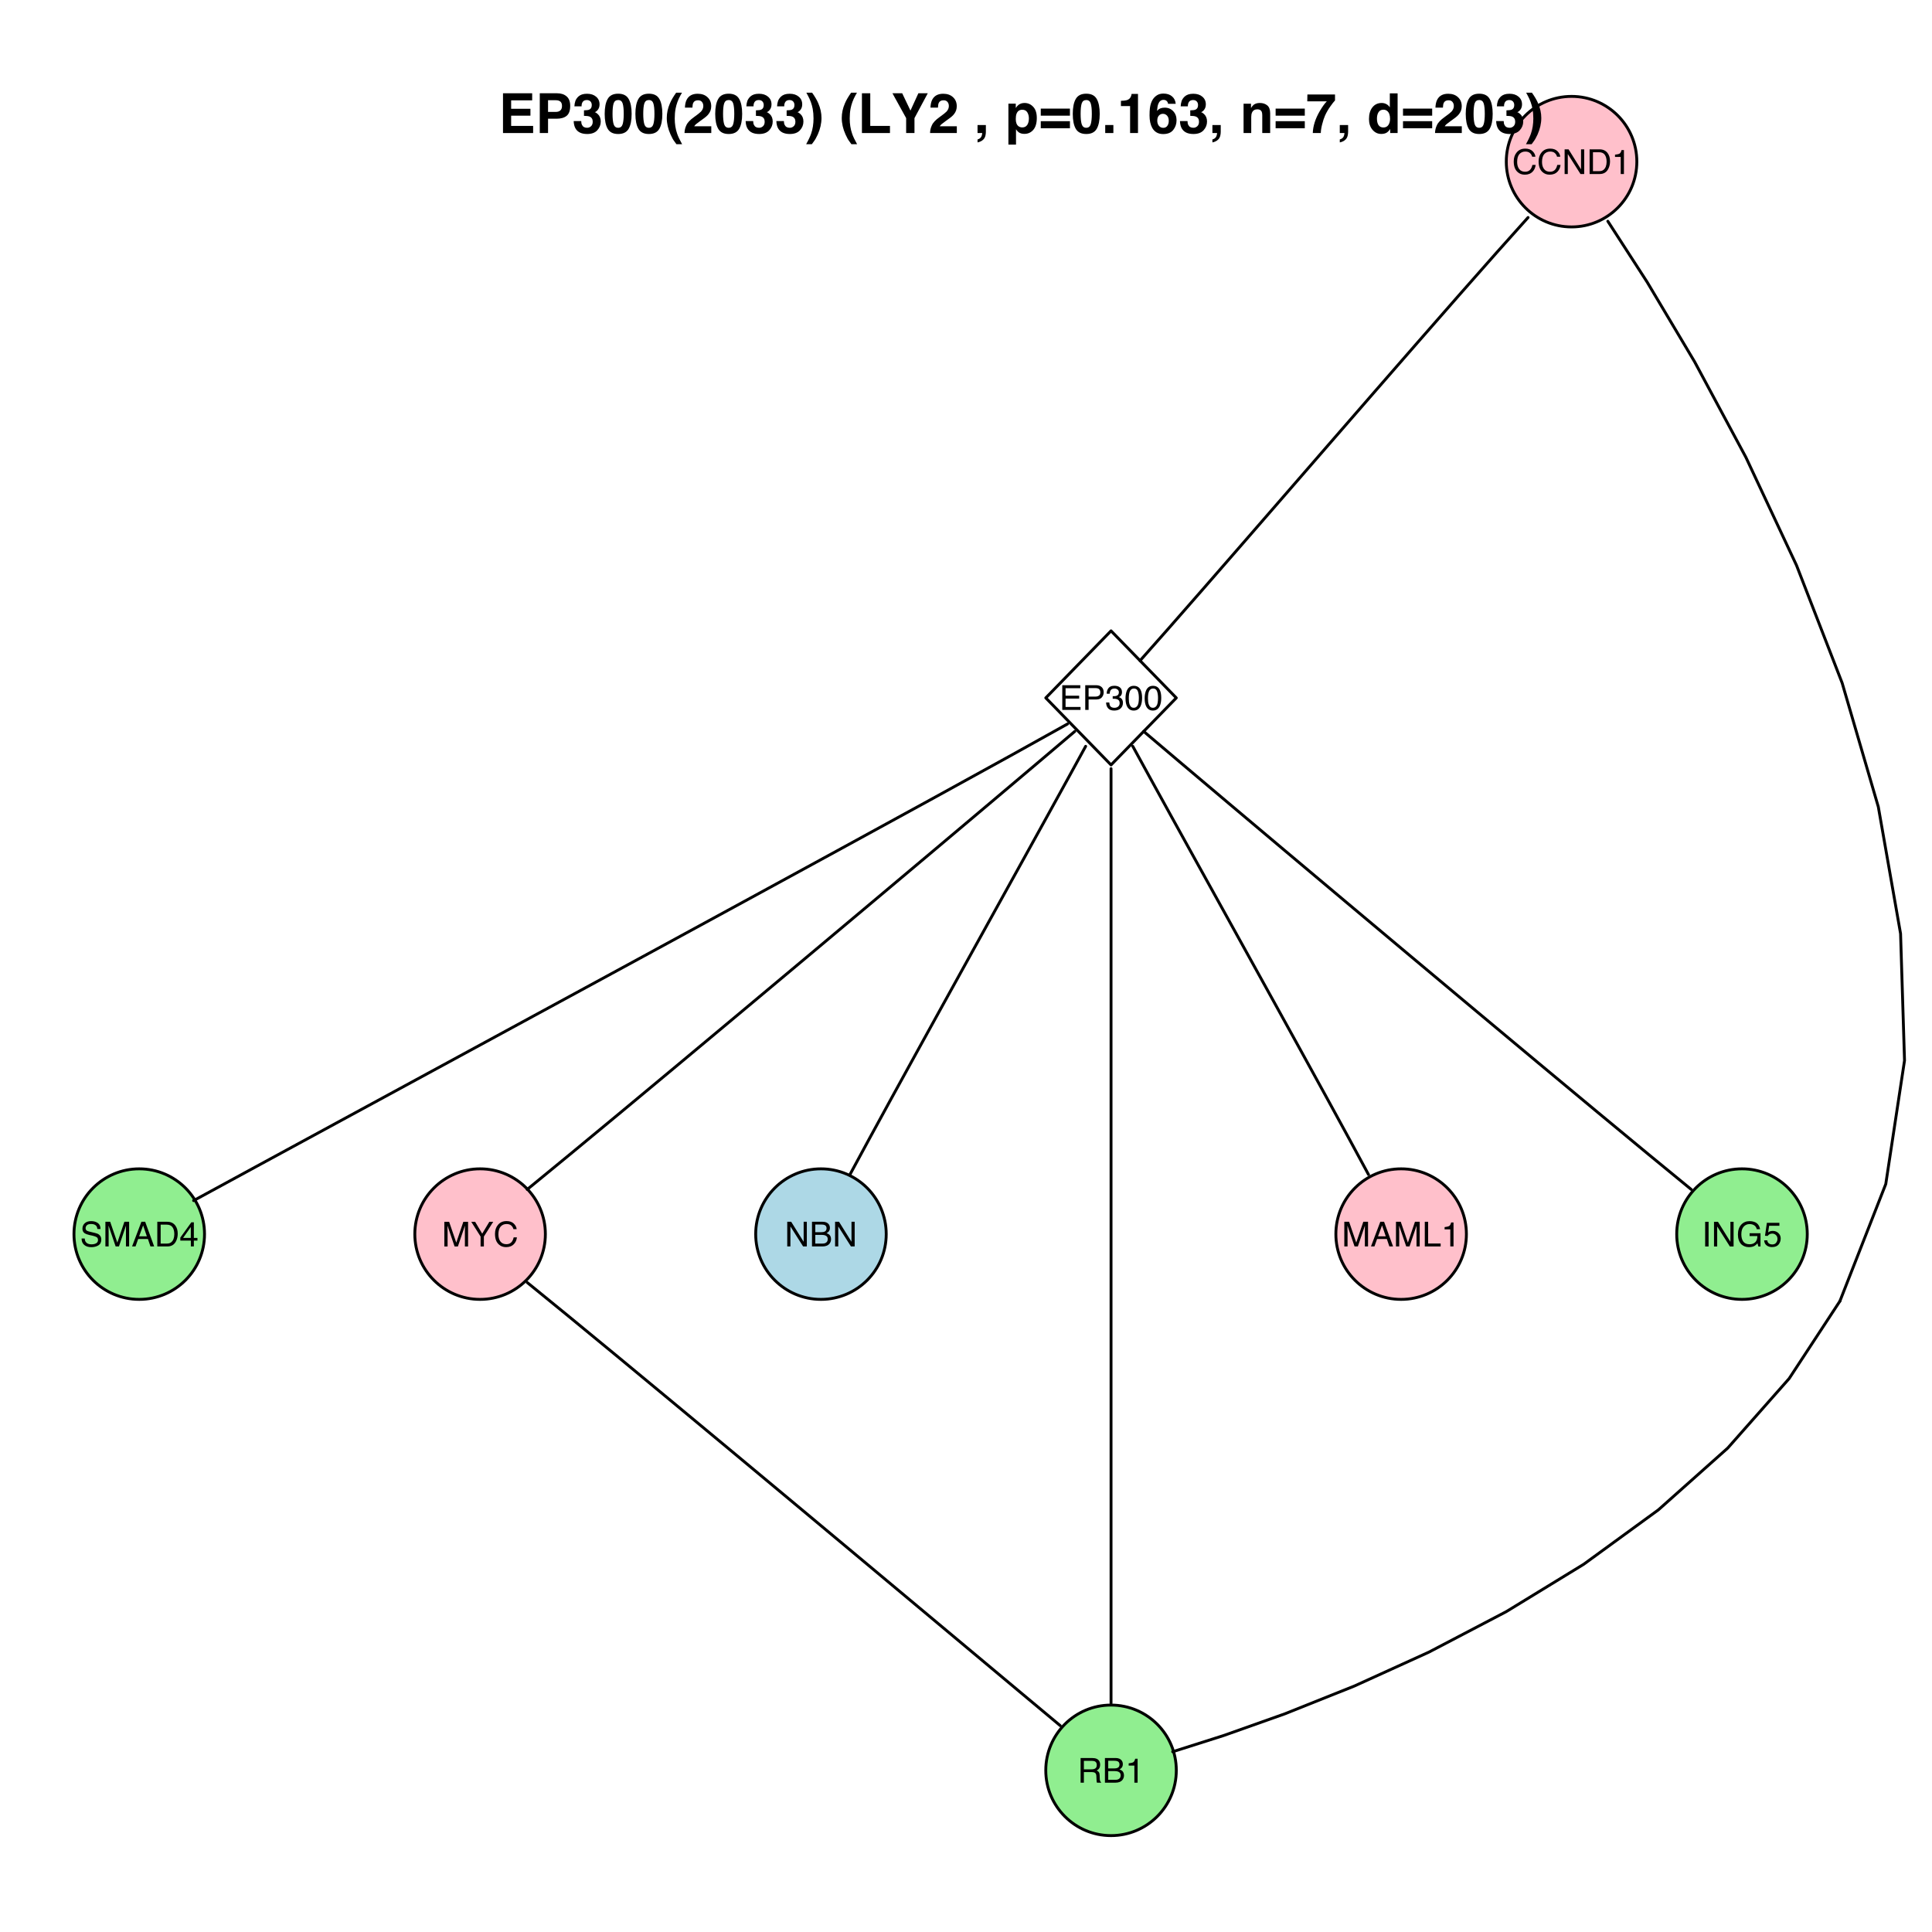 <?xml version="1.0" encoding="UTF-8"?>
<svg xmlns="http://www.w3.org/2000/svg" xmlns:xlink="http://www.w3.org/1999/xlink" width="504pt" height="504pt" viewBox="0 0 504 504" version="1.1">
<defs>
<g>
<symbol overflow="visible" id="glyph0-0">
<path style="stroke:none;" d="M 0.297 0 L 0.297 -6.438 L 5.406 -6.438 L 5.406 0 Z M 4.594 -0.812 L 4.594 -5.641 L 1.094 -5.641 L 1.094 -0.812 Z "/>
</symbol>
<symbol overflow="visible" id="glyph0-1">
<path style="stroke:none;" d="M 3.406 -6.625 C 4.219 -6.625 4.848 -6.406 5.297 -5.969 C 5.742 -5.539 5.992 -5.055 6.047 -4.516 L 5.203 -4.516 C 5.098 -4.922 4.898 -5.242 4.609 -5.484 C 4.328 -5.734 3.926 -5.859 3.406 -5.859 C 2.77 -5.859 2.254 -5.633 1.859 -5.188 C 1.473 -4.738 1.281 -4.055 1.281 -3.141 C 1.281 -2.391 1.457 -1.773 1.812 -1.297 C 2.164 -0.828 2.691 -0.594 3.391 -0.594 C 4.035 -0.594 4.523 -0.844 4.859 -1.344 C 5.035 -1.602 5.172 -1.945 5.266 -2.375 L 6.109 -2.375 C 6.035 -1.688 5.785 -1.113 5.359 -0.656 C 4.848 -0.102 4.156 0.172 3.281 0.172 C 2.531 0.172 1.906 -0.055 1.406 -0.516 C 0.727 -1.109 0.391 -2.035 0.391 -3.297 C 0.391 -4.242 0.645 -5.02 1.156 -5.625 C 1.695 -6.289 2.445 -6.625 3.406 -6.625 Z M 3.219 -6.625 Z "/>
</symbol>
<symbol overflow="visible" id="glyph0-2">
<path style="stroke:none;" d="M 0.688 -6.438 L 1.719 -6.438 L 4.969 -1.219 L 4.969 -6.438 L 5.797 -6.438 L 5.797 0 L 4.828 0 L 1.516 -5.219 L 1.516 0 L 0.688 0 Z M 3.188 -6.438 Z "/>
</symbol>
<symbol overflow="visible" id="glyph0-3">
<path style="stroke:none;" d="M 3.156 -0.75 C 3.457 -0.75 3.703 -0.781 3.891 -0.844 C 4.223 -0.957 4.5 -1.176 4.719 -1.5 C 4.895 -1.758 5.02 -2.094 5.094 -2.5 C 5.133 -2.738 5.156 -2.961 5.156 -3.172 C 5.156 -3.973 4.992 -4.594 4.672 -5.031 C 4.359 -5.469 3.852 -5.688 3.156 -5.688 L 1.594 -5.688 L 1.594 -0.75 Z M 0.719 -6.438 L 3.328 -6.438 C 4.211 -6.438 4.898 -6.125 5.391 -5.5 C 5.828 -4.938 6.047 -4.211 6.047 -3.328 C 6.047 -2.641 5.914 -2.02 5.656 -1.469 C 5.207 -0.488 4.43 0 3.328 0 L 0.719 0 Z "/>
</symbol>
<symbol overflow="visible" id="glyph0-4">
<path style="stroke:none;" d="M 0.859 -4.453 L 0.859 -5.047 C 1.43 -5.109 1.828 -5.203 2.047 -5.328 C 2.273 -5.461 2.445 -5.77 2.562 -6.25 L 3.188 -6.25 L 3.188 0 L 2.344 0 L 2.344 -4.453 Z "/>
</symbol>
<symbol overflow="visible" id="glyph0-5">
<path style="stroke:none;" d="M 0.766 -6.438 L 5.469 -6.438 L 5.469 -5.656 L 1.625 -5.656 L 1.625 -3.703 L 5.172 -3.703 L 5.172 -2.953 L 1.625 -2.953 L 1.625 -0.766 L 5.531 -0.766 L 5.531 0 L 0.766 0 Z M 3.156 -6.438 Z "/>
</symbol>
<symbol overflow="visible" id="glyph0-6">
<path style="stroke:none;" d="M 0.766 -6.438 L 3.672 -6.438 C 4.242 -6.438 4.703 -6.273 5.047 -5.953 C 5.398 -5.629 5.578 -5.176 5.578 -4.594 C 5.578 -4.094 5.422 -3.656 5.109 -3.281 C 4.797 -2.906 4.316 -2.719 3.672 -2.719 L 1.641 -2.719 L 1.641 0 L 0.766 0 Z M 4.703 -4.594 C 4.703 -5.062 4.523 -5.383 4.172 -5.562 C 3.973 -5.645 3.707 -5.688 3.375 -5.688 L 1.641 -5.688 L 1.641 -3.469 L 3.375 -3.469 C 3.77 -3.469 4.086 -3.551 4.328 -3.719 C 4.578 -3.883 4.703 -4.176 4.703 -4.594 Z "/>
</symbol>
<symbol overflow="visible" id="glyph0-7">
<path style="stroke:none;" d="M 2.328 0.172 C 1.586 0.172 1.051 -0.031 0.719 -0.438 C 0.383 -0.844 0.219 -1.344 0.219 -1.938 L 1.047 -1.938 C 1.078 -1.531 1.148 -1.234 1.266 -1.047 C 1.473 -0.711 1.844 -0.547 2.375 -0.547 C 2.789 -0.547 3.125 -0.656 3.375 -0.875 C 3.625 -1.102 3.75 -1.391 3.75 -1.734 C 3.75 -2.172 3.617 -2.473 3.359 -2.641 C 3.098 -2.816 2.727 -2.906 2.25 -2.906 C 2.195 -2.906 2.145 -2.906 2.094 -2.906 C 2.039 -2.906 1.988 -2.906 1.938 -2.906 L 1.938 -3.594 C 2.008 -3.582 2.07 -3.578 2.125 -3.578 C 2.188 -3.578 2.25 -3.578 2.312 -3.578 C 2.613 -3.578 2.859 -3.625 3.047 -3.719 C 3.379 -3.883 3.547 -4.176 3.547 -4.594 C 3.547 -4.906 3.43 -5.145 3.203 -5.312 C 2.984 -5.488 2.727 -5.578 2.438 -5.578 C 1.906 -5.578 1.539 -5.398 1.344 -5.047 C 1.227 -4.848 1.164 -4.57 1.156 -4.219 L 0.375 -4.219 C 0.375 -4.688 0.469 -5.082 0.656 -5.406 C 0.977 -6 1.539 -6.297 2.344 -6.297 C 2.988 -6.297 3.484 -6.148 3.828 -5.859 C 4.18 -5.578 4.359 -5.164 4.359 -4.625 C 4.359 -4.238 4.254 -3.926 4.047 -3.688 C 3.922 -3.539 3.754 -3.422 3.547 -3.328 C 3.879 -3.242 4.141 -3.07 4.328 -2.812 C 4.516 -2.551 4.609 -2.234 4.609 -1.859 C 4.609 -1.254 4.41 -0.766 4.016 -0.391 C 3.617 -0.016 3.055 0.172 2.328 0.172 Z "/>
</symbol>
<symbol overflow="visible" id="glyph0-8">
<path style="stroke:none;" d="M 2.438 -6.281 C 3.25 -6.281 3.832 -5.945 4.188 -5.281 C 4.469 -4.758 4.609 -4.051 4.609 -3.156 C 4.609 -2.301 4.484 -1.594 4.234 -1.031 C 3.867 -0.227 3.266 0.172 2.422 0.172 C 1.672 0.172 1.109 -0.156 0.734 -0.812 C 0.43 -1.352 0.281 -2.086 0.281 -3.016 C 0.281 -3.723 0.375 -4.336 0.562 -4.859 C 0.906 -5.805 1.531 -6.281 2.438 -6.281 Z M 2.422 -0.547 C 2.828 -0.547 3.148 -0.727 3.391 -1.094 C 3.641 -1.457 3.766 -2.133 3.766 -3.125 C 3.766 -3.832 3.676 -4.414 3.5 -4.875 C 3.32 -5.344 2.984 -5.578 2.484 -5.578 C 2.016 -5.578 1.672 -5.359 1.453 -4.922 C 1.242 -4.484 1.141 -3.836 1.141 -2.984 C 1.141 -2.336 1.207 -1.82 1.344 -1.438 C 1.551 -0.844 1.91 -0.547 2.422 -0.547 Z "/>
</symbol>
<symbol overflow="visible" id="glyph0-9">
<path style="stroke:none;" d="M 1.25 -2.078 C 1.27 -1.711 1.359 -1.414 1.516 -1.188 C 1.805 -0.758 2.316 -0.547 3.047 -0.547 C 3.367 -0.547 3.664 -0.594 3.938 -0.688 C 4.457 -0.863 4.719 -1.188 4.719 -1.656 C 4.719 -2.008 4.609 -2.258 4.391 -2.406 C 4.172 -2.551 3.82 -2.68 3.344 -2.797 L 2.469 -2.984 C 1.906 -3.117 1.504 -3.266 1.266 -3.422 C 0.859 -3.691 0.656 -4.094 0.656 -4.625 C 0.656 -5.207 0.852 -5.68 1.25 -6.047 C 1.645 -6.422 2.211 -6.609 2.953 -6.609 C 3.629 -6.609 4.203 -6.441 4.672 -6.109 C 5.141 -5.785 5.375 -5.266 5.375 -4.547 L 4.562 -4.547 C 4.52 -4.898 4.426 -5.164 4.281 -5.344 C 4.008 -5.688 3.555 -5.859 2.922 -5.859 C 2.41 -5.859 2.039 -5.75 1.812 -5.531 C 1.594 -5.312 1.484 -5.055 1.484 -4.766 C 1.484 -4.453 1.613 -4.223 1.875 -4.078 C 2.039 -3.984 2.43 -3.867 3.047 -3.734 L 3.953 -3.516 C 4.391 -3.422 4.723 -3.285 4.953 -3.109 C 5.367 -2.805 5.578 -2.367 5.578 -1.797 C 5.578 -1.086 5.316 -0.578 4.797 -0.266 C 4.273 0.035 3.672 0.188 2.984 0.188 C 2.18 0.188 1.551 -0.016 1.094 -0.422 C 0.645 -0.828 0.426 -1.379 0.438 -2.078 Z M 3.016 -6.625 Z "/>
</symbol>
<symbol overflow="visible" id="glyph0-10">
<path style="stroke:none;" d="M 0.656 -6.438 L 1.906 -6.438 L 3.766 -1 L 5.609 -6.438 L 6.844 -6.438 L 6.844 0 L 6.016 0 L 6.016 -3.797 C 6.016 -3.93 6.016 -4.148 6.016 -4.453 C 6.023 -4.754 6.031 -5.082 6.031 -5.438 L 4.188 0 L 3.328 0 L 1.469 -5.438 L 1.469 -5.234 C 1.469 -5.078 1.473 -4.836 1.484 -4.516 C 1.492 -4.191 1.5 -3.953 1.5 -3.797 L 1.5 0 L 0.656 0 Z "/>
</symbol>
<symbol overflow="visible" id="glyph0-11">
<path style="stroke:none;" d="M 3.984 -2.641 L 3.016 -5.484 L 1.969 -2.641 Z M 2.562 -6.438 L 3.547 -6.438 L 5.891 0 L 4.922 0 L 4.266 -1.938 L 1.719 -1.938 L 1.031 0 L 0.125 0 Z M 3.016 -6.438 Z "/>
</symbol>
<symbol overflow="visible" id="glyph0-12">
<path style="stroke:none;" d="M 2.969 -2.219 L 2.969 -5.078 L 0.953 -2.219 Z M 2.984 0 L 2.984 -1.531 L 0.234 -1.531 L 0.234 -2.312 L 3.109 -6.297 L 3.766 -6.297 L 3.766 -2.219 L 4.703 -2.219 L 4.703 -1.531 L 3.766 -1.531 L 3.766 0 Z "/>
</symbol>
<symbol overflow="visible" id="glyph0-13">
<path style="stroke:none;" d="M 0.188 -6.438 L 1.203 -6.438 L 3.047 -3.344 L 4.906 -6.438 L 5.922 -6.438 L 3.484 -2.594 L 3.484 0 L 2.625 0 L 2.625 -2.594 Z M 3.062 -6.438 Z "/>
</symbol>
<symbol overflow="visible" id="glyph0-14">
<path style="stroke:none;" d="M 3.109 -3.719 C 3.473 -3.719 3.758 -3.77 3.969 -3.875 C 4.289 -4.031 4.453 -4.32 4.453 -4.75 C 4.453 -5.164 4.281 -5.445 3.938 -5.594 C 3.738 -5.676 3.453 -5.719 3.078 -5.719 L 1.516 -5.719 L 1.516 -3.719 Z M 3.406 -0.75 C 3.938 -0.75 4.316 -0.898 4.547 -1.203 C 4.691 -1.398 4.766 -1.641 4.766 -1.922 C 4.766 -2.391 4.551 -2.707 4.125 -2.875 C 3.906 -2.969 3.613 -3.016 3.25 -3.016 L 1.516 -3.016 L 1.516 -0.75 Z M 0.656 -6.438 L 3.438 -6.438 C 4.188 -6.438 4.723 -6.211 5.047 -5.766 C 5.234 -5.504 5.328 -5.195 5.328 -4.844 C 5.328 -4.438 5.207 -4.102 4.969 -3.844 C 4.852 -3.707 4.68 -3.582 4.453 -3.469 C 4.785 -3.344 5.035 -3.203 5.203 -3.047 C 5.484 -2.766 5.625 -2.375 5.625 -1.875 C 5.625 -1.469 5.5 -1.094 5.25 -0.75 C 4.852 -0.25 4.234 0 3.391 0 L 0.656 0 Z "/>
</symbol>
<symbol overflow="visible" id="glyph0-15">
<path style="stroke:none;" d="M 3.688 -3.484 C 4.094 -3.484 4.414 -3.566 4.656 -3.734 C 4.895 -3.898 5.016 -4.195 5.016 -4.625 C 5.016 -5.082 4.848 -5.395 4.516 -5.562 C 4.328 -5.645 4.086 -5.688 3.797 -5.688 L 1.656 -5.688 L 1.656 -3.484 Z M 0.797 -6.438 L 3.766 -6.438 C 4.266 -6.438 4.672 -6.367 4.984 -6.234 C 5.586 -5.953 5.891 -5.441 5.891 -4.703 C 5.891 -4.316 5.812 -4 5.656 -3.75 C 5.5 -3.508 5.273 -3.316 4.984 -3.172 C 5.234 -3.066 5.422 -2.93 5.547 -2.766 C 5.68 -2.598 5.754 -2.328 5.766 -1.953 L 5.797 -1.094 C 5.805 -0.844 5.828 -0.66 5.859 -0.547 C 5.91 -0.336 6.004 -0.203 6.141 -0.141 L 6.141 0 L 5.078 0 C 5.047 -0.051 5.02 -0.117 5 -0.203 C 4.977 -0.297 4.961 -0.469 4.953 -0.719 L 4.906 -1.797 C 4.883 -2.223 4.727 -2.504 4.438 -2.641 C 4.27 -2.723 4.008 -2.766 3.656 -2.766 L 1.656 -2.766 L 1.656 0 L 0.797 0 Z "/>
</symbol>
<symbol overflow="visible" id="glyph0-16">
<path style="stroke:none;" d="M 0.688 -6.438 L 1.562 -6.438 L 1.562 -0.766 L 4.828 -0.766 L 4.828 0 L 0.688 0 Z "/>
</symbol>
<symbol overflow="visible" id="glyph0-17">
<path style="stroke:none;" d="M 0.875 -6.438 L 1.766 -6.438 L 1.766 0 L 0.875 0 Z "/>
</symbol>
<symbol overflow="visible" id="glyph0-18">
<path style="stroke:none;" d="M 3.469 -6.609 C 4.07 -6.609 4.598 -6.492 5.047 -6.266 C 5.68 -5.922 6.07 -5.332 6.219 -4.5 L 5.359 -4.5 C 5.242 -4.969 5.02 -5.305 4.688 -5.516 C 4.363 -5.734 3.953 -5.844 3.453 -5.844 C 2.848 -5.844 2.344 -5.617 1.938 -5.172 C 1.531 -4.723 1.328 -4.055 1.328 -3.172 C 1.328 -2.398 1.492 -1.773 1.828 -1.297 C 2.172 -0.816 2.723 -0.578 3.484 -0.578 C 4.066 -0.578 4.547 -0.742 4.922 -1.078 C 5.305 -1.422 5.504 -1.969 5.516 -2.719 L 3.484 -2.719 L 3.484 -3.453 L 6.328 -3.453 L 6.328 0 L 5.766 0 L 5.547 -0.828 C 5.254 -0.504 4.992 -0.281 4.766 -0.156 C 4.379 0.062 3.891 0.172 3.297 0.172 C 2.535 0.172 1.879 -0.07 1.328 -0.562 C 0.734 -1.188 0.438 -2.039 0.438 -3.125 C 0.438 -4.207 0.727 -5.066 1.312 -5.703 C 1.863 -6.305 2.582 -6.609 3.469 -6.609 Z M 3.328 -6.625 Z "/>
</symbol>
<symbol overflow="visible" id="glyph0-19">
<path style="stroke:none;" d="M 1.109 -1.594 C 1.16 -1.145 1.367 -0.836 1.734 -0.672 C 1.922 -0.578 2.141 -0.531 2.391 -0.531 C 2.859 -0.531 3.203 -0.68 3.422 -0.984 C 3.648 -1.285 3.766 -1.613 3.766 -1.969 C 3.766 -2.406 3.629 -2.742 3.359 -2.984 C 3.098 -3.234 2.781 -3.359 2.406 -3.359 C 2.125 -3.359 1.883 -3.301 1.688 -3.188 C 1.5 -3.082 1.336 -2.938 1.203 -2.75 L 0.516 -2.797 L 1 -6.172 L 4.266 -6.172 L 4.266 -5.406 L 1.594 -5.406 L 1.328 -3.672 C 1.473 -3.773 1.609 -3.859 1.734 -3.922 C 1.973 -4.016 2.242 -4.062 2.547 -4.062 C 3.117 -4.062 3.602 -3.875 4 -3.5 C 4.406 -3.133 4.609 -2.664 4.609 -2.094 C 4.609 -1.5 4.426 -0.973 4.062 -0.516 C 3.695 -0.066 3.113 0.156 2.312 0.156 C 1.801 0.156 1.348 0.016 0.953 -0.266 C 0.555 -0.555 0.336 -1 0.297 -1.594 Z "/>
</symbol>
<symbol overflow="visible" id="glyph1-0">
<path style="stroke:none;" d="M 1.078 0 L 1.078 -10.375 L 9.438 -10.375 L 9.438 0 Z M 8.141 -1.297 L 8.141 -9.078 L 2.375 -9.078 L 2.375 -1.297 Z "/>
</symbol>
<symbol overflow="visible" id="glyph1-1">
<path style="stroke:none;" d="M 8.766 -8.531 L 3.281 -8.531 L 3.281 -6.328 L 8.312 -6.328 L 8.312 -4.531 L 3.281 -4.531 L 3.281 -1.859 L 9.016 -1.859 L 9.016 0 L 1.156 0 L 1.156 -10.375 L 8.766 -10.375 Z "/>
</symbol>
<symbol overflow="visible" id="glyph1-2">
<path style="stroke:none;" d="M 6.938 -7.062 C 6.938 -7.602 6.789 -7.988 6.5 -8.219 C 6.219 -8.445 5.82 -8.562 5.312 -8.562 L 3.297 -8.562 L 3.297 -5.516 L 5.312 -5.516 C 5.82 -5.516 6.219 -5.641 6.5 -5.891 C 6.789 -6.141 6.938 -6.531 6.938 -7.062 Z M 9.078 -7.078 C 9.078 -5.859 8.766 -4.992 8.141 -4.484 C 7.523 -3.984 6.645 -3.734 5.5 -3.734 L 3.297 -3.734 L 3.297 0 L 1.141 0 L 1.141 -10.375 L 5.656 -10.375 C 6.695 -10.375 7.523 -10.102 8.141 -9.562 C 8.766 -9.031 9.078 -8.203 9.078 -7.078 Z "/>
</symbol>
<symbol overflow="visible" id="glyph1-3">
<path style="stroke:none;" d="M 2.344 -3.125 C 2.344 -2.719 2.41 -2.383 2.547 -2.125 C 2.785 -1.625 3.227 -1.375 3.875 -1.375 C 4.27 -1.375 4.613 -1.508 4.906 -1.781 C 5.195 -2.051 5.344 -2.441 5.344 -2.953 C 5.344 -3.617 5.07 -4.066 4.531 -4.297 C 4.219 -4.422 3.727 -4.484 3.062 -4.484 L 3.062 -5.922 C 3.719 -5.93 4.176 -5.992 4.438 -6.109 C 4.875 -6.305 5.094 -6.703 5.094 -7.297 C 5.094 -7.691 4.977 -8.008 4.75 -8.25 C 4.531 -8.488 4.211 -8.609 3.797 -8.609 C 3.328 -8.609 2.977 -8.457 2.75 -8.156 C 2.531 -7.863 2.426 -7.469 2.438 -6.969 L 0.562 -6.969 C 0.582 -7.469 0.672 -7.945 0.828 -8.406 C 0.984 -8.801 1.238 -9.172 1.594 -9.516 C 1.852 -9.754 2.164 -9.938 2.531 -10.062 C 2.895 -10.188 3.336 -10.25 3.859 -10.25 C 4.836 -10.25 5.625 -9.992 6.219 -9.484 C 6.82 -8.984 7.125 -8.312 7.125 -7.469 C 7.125 -6.863 6.941 -6.352 6.578 -5.938 C 6.359 -5.688 6.125 -5.516 5.875 -5.422 C 6.062 -5.422 6.328 -5.258 6.672 -4.938 C 7.18 -4.469 7.438 -3.82 7.438 -3 C 7.438 -2.133 7.133 -1.375 6.531 -0.719 C 5.938 -0.07 5.055 0.25 3.891 0.25 C 2.441 0.25 1.438 -0.219 0.875 -1.156 C 0.57 -1.656 0.406 -2.312 0.375 -3.125 Z "/>
</symbol>
<symbol overflow="visible" id="glyph1-4">
<path style="stroke:none;" d="M 2.5 -5 C 2.5 -3.832 2.594 -2.938 2.781 -2.312 C 2.977 -1.688 3.375 -1.375 3.969 -1.375 C 4.562 -1.375 4.953 -1.688 5.141 -2.312 C 5.328 -2.938 5.422 -3.832 5.422 -5 C 5.422 -6.227 5.328 -7.133 5.141 -7.719 C 4.953 -8.312 4.562 -8.609 3.969 -8.609 C 3.375 -8.609 2.977 -8.312 2.781 -7.719 C 2.594 -7.133 2.5 -6.227 2.5 -5 Z M 3.969 -10.266 C 5.27 -10.266 6.18 -9.805 6.703 -8.891 C 7.223 -7.984 7.484 -6.688 7.484 -5 C 7.484 -3.312 7.223 -2.016 6.703 -1.109 C 6.18 -0.203 5.27 0.25 3.969 0.25 C 2.664 0.25 1.754 -0.203 1.234 -1.109 C 0.711 -2.016 0.453 -3.312 0.453 -5 C 0.453 -6.688 0.711 -7.984 1.234 -8.891 C 1.754 -9.805 2.664 -10.266 3.969 -10.266 Z "/>
</symbol>
<symbol overflow="visible" id="glyph1-5">
<path style="stroke:none;" d="M 1.453 -7.75 C 1.816 -8.613 2.359 -9.539 3.078 -10.531 L 4.594 -10.531 L 4.156 -9.75 C 3.562 -8.664 3.148 -7.531 2.922 -6.344 C 2.773 -5.562 2.703 -4.711 2.703 -3.797 C 2.703 -2.359 2.91 -1.039 3.328 0.156 C 3.566 0.875 4 1.789 4.625 2.906 L 3.141 2.906 L 2.641 2.219 C 2.316 1.812 1.973 1.195 1.609 0.375 C 0.953 -1.082 0.625 -2.516 0.625 -3.922 C 0.625 -5.211 0.898 -6.488 1.453 -7.75 Z "/>
</symbol>
<symbol overflow="visible" id="glyph1-6">
<path style="stroke:none;" d="M 0.453 0 C 0.473 -0.727 0.629 -1.395 0.922 -2 C 1.203 -2.688 1.879 -3.41 2.953 -4.172 C 3.867 -4.828 4.461 -5.297 4.734 -5.578 C 5.148 -6.023 5.359 -6.516 5.359 -7.047 C 5.359 -7.484 5.238 -7.844 5 -8.125 C 4.77 -8.406 4.43 -8.547 3.984 -8.547 C 3.367 -8.547 2.953 -8.32 2.734 -7.875 C 2.609 -7.613 2.535 -7.195 2.516 -6.625 L 0.562 -6.625 C 0.594 -7.488 0.75 -8.188 1.031 -8.719 C 1.57 -9.738 2.523 -10.25 3.891 -10.25 C 4.961 -10.25 5.816 -9.945 6.453 -9.344 C 7.098 -8.75 7.422 -7.961 7.422 -6.984 C 7.422 -6.223 7.191 -5.551 6.734 -4.969 C 6.441 -4.57 5.957 -4.141 5.281 -3.672 L 4.484 -3.094 C 3.984 -2.738 3.641 -2.477 3.453 -2.312 C 3.266 -2.156 3.109 -1.973 2.984 -1.766 L 7.438 -1.766 L 7.438 0 Z "/>
</symbol>
<symbol overflow="visible" id="glyph1-7">
<path style="stroke:none;" d="M 1.688 -10.531 C 2.406 -9.539 2.945 -8.613 3.312 -7.75 C 3.863 -6.488 4.141 -5.211 4.141 -3.922 C 4.141 -2.516 3.816 -1.082 3.172 0.375 C 2.797 1.195 2.445 1.812 2.125 2.219 L 1.625 2.906 L 0.141 2.906 C 0.766 1.789 1.195 0.875 1.438 0.156 C 1.852 -1.039 2.062 -2.359 2.062 -3.797 C 2.062 -4.711 1.988 -5.562 1.844 -6.344 C 1.613 -7.531 1.203 -8.664 0.609 -9.75 L 0.188 -10.531 Z "/>
</symbol>
<symbol overflow="visible" id="glyph1-8">
<path style="stroke:none;" d=""/>
</symbol>
<symbol overflow="visible" id="glyph1-9">
<path style="stroke:none;" d="M 1.094 -10.375 L 3.266 -10.375 L 3.266 -1.859 L 8.406 -1.859 L 8.406 0 L 1.094 0 Z "/>
</symbol>
<symbol overflow="visible" id="glyph1-10">
<path style="stroke:none;" d="M 7.016 -10.375 L 9.469 -10.375 L 6 -3.891 L 6 0 L 3.828 0 L 3.828 -3.891 L 0.25 -10.375 L 2.797 -10.375 L 4.953 -5.859 Z M 4.859 -10.375 Z "/>
</symbol>
<symbol overflow="visible" id="glyph1-11">
<path style="stroke:none;" d="M 0.828 1.672 C 1.234 1.555 1.531 1.363 1.719 1.094 C 1.906 0.832 2.016 0.469 2.047 0 L 0.828 0 L 0.828 -2.094 L 3 -2.094 L 3 -0.281 C 3 0.039 2.957 0.375 2.875 0.719 C 2.789 1.062 2.633 1.363 2.406 1.625 C 2.156 1.895 1.859 2.098 1.516 2.234 C 1.18 2.367 0.953 2.438 0.828 2.438 Z "/>
</symbol>
<symbol overflow="visible" id="glyph1-12">
<path style="stroke:none;" d="M 6.219 -3.828 C 6.219 -4.422 6.082 -4.941 5.812 -5.391 C 5.539 -5.848 5.102 -6.078 4.5 -6.078 C 3.77 -6.078 3.27 -5.734 3 -5.047 C 2.863 -4.68 2.797 -4.219 2.797 -3.656 C 2.797 -2.77 3.031 -2.145 3.5 -1.781 C 3.781 -1.57 4.113 -1.469 4.5 -1.469 C 5.062 -1.469 5.488 -1.68 5.781 -2.109 C 6.07 -2.535 6.219 -3.109 6.219 -3.828 Z M 5.078 -7.844 C 5.973 -7.844 6.727 -7.508 7.344 -6.844 C 7.969 -6.188 8.281 -5.219 8.281 -3.938 C 8.281 -2.582 7.977 -1.551 7.375 -0.844 C 6.77 -0.133 5.988 0.219 5.031 0.219 C 4.414 0.219 3.91 0.066 3.516 -0.234 C 3.285 -0.41 3.066 -0.66 2.859 -0.984 L 2.859 3.016 L 0.875 3.016 L 0.875 -7.672 L 2.797 -7.672 L 2.797 -6.531 C 3.016 -6.863 3.242 -7.129 3.484 -7.328 C 3.93 -7.672 4.461 -7.844 5.078 -7.844 Z "/>
</symbol>
<symbol overflow="visible" id="glyph1-13">
<path style="stroke:none;" d="M 8.125 -6.375 L 8.125 -4.531 L 0.516 -4.531 L 0.516 -6.375 Z M 8.125 -3.094 L 8.125 -1.25 L 0.516 -1.25 L 0.516 -3.094 Z "/>
</symbol>
<symbol overflow="visible" id="glyph1-14">
<path style="stroke:none;" d="M 0.906 -2.094 L 3.031 -2.094 L 3.031 0 L 0.906 0 Z "/>
</symbol>
<symbol overflow="visible" id="glyph1-15">
<path style="stroke:none;" d="M 1 -7.031 L 1 -8.406 C 1.633 -8.426 2.078 -8.469 2.328 -8.531 C 2.734 -8.613 3.062 -8.789 3.312 -9.062 C 3.488 -9.238 3.617 -9.484 3.703 -9.797 C 3.754 -9.973 3.781 -10.109 3.781 -10.203 L 5.453 -10.203 L 5.453 0 L 3.391 0 L 3.391 -7.031 Z "/>
</symbol>
<symbol overflow="visible" id="glyph1-16">
<path style="stroke:none;" d="M 2.469 -3.234 C 2.469 -2.68 2.613 -2.227 2.906 -1.875 C 3.195 -1.531 3.57 -1.359 4.031 -1.359 C 4.477 -1.359 4.828 -1.523 5.078 -1.859 C 5.336 -2.203 5.469 -2.641 5.469 -3.172 C 5.469 -3.766 5.32 -4.219 5.031 -4.531 C 4.738 -4.852 4.379 -5.016 3.953 -5.016 C 3.617 -5.016 3.316 -4.91 3.047 -4.703 C 2.66 -4.398 2.469 -3.91 2.469 -3.234 Z M 5.281 -7.625 C 5.281 -7.789 5.219 -7.973 5.094 -8.172 C 4.875 -8.492 4.547 -8.656 4.109 -8.656 C 3.461 -8.656 3 -8.289 2.719 -7.562 C 2.57 -7.156 2.469 -6.555 2.406 -5.766 C 2.656 -6.066 2.941 -6.285 3.266 -6.422 C 3.598 -6.555 3.977 -6.625 4.406 -6.625 C 5.312 -6.625 6.051 -6.316 6.625 -5.703 C 7.207 -5.086 7.5 -4.301 7.5 -3.344 C 7.5 -2.383 7.211 -1.539 6.641 -0.812 C 6.078 -0.094 5.195 0.266 4 0.266 C 2.719 0.266 1.77 -0.27 1.156 -1.344 C 0.688 -2.188 0.453 -3.27 0.453 -4.594 C 0.453 -5.375 0.484 -6.008 0.547 -6.5 C 0.66 -7.363 0.891 -8.082 1.234 -8.656 C 1.523 -9.145 1.906 -9.539 2.375 -9.844 C 2.844 -10.145 3.406 -10.297 4.062 -10.297 C 5.008 -10.297 5.766 -10.051 6.328 -9.562 C 6.891 -9.082 7.207 -8.438 7.281 -7.625 Z "/>
</symbol>
<symbol overflow="visible" id="glyph1-17">
<path style="stroke:none;" d="M 5.188 -7.844 C 5.977 -7.844 6.625 -7.633 7.125 -7.219 C 7.633 -6.812 7.891 -6.125 7.891 -5.156 L 7.891 0 L 5.828 0 L 5.828 -4.656 C 5.828 -5.062 5.773 -5.375 5.672 -5.594 C 5.473 -5.988 5.098 -6.188 4.547 -6.188 C 3.867 -6.188 3.398 -5.895 3.141 -5.312 C 3.016 -5.008 2.953 -4.625 2.953 -4.156 L 2.953 0 L 0.953 0 L 0.953 -7.656 L 2.891 -7.656 L 2.891 -6.531 C 3.141 -6.926 3.379 -7.211 3.609 -7.391 C 4.023 -7.691 4.551 -7.844 5.188 -7.844 Z M 4.453 -7.875 Z "/>
</symbol>
<symbol overflow="visible" id="glyph1-18">
<path style="stroke:none;" d="M 7.594 -8.5 C 7.289 -8.195 6.875 -7.664 6.344 -6.906 C 5.812 -6.156 5.363 -5.379 5 -4.578 C 4.719 -3.941 4.461 -3.164 4.234 -2.25 C 4.004 -1.332 3.891 -0.582 3.891 0 L 1.797 0 C 1.859 -1.832 2.461 -3.734 3.609 -5.703 C 4.336 -6.93 4.953 -7.785 5.453 -8.266 L 0.359 -8.266 L 0.391 -10.062 L 7.594 -10.062 Z "/>
</symbol>
<symbol overflow="visible" id="glyph1-19">
<path style="stroke:none;" d="M 3.766 -7.844 C 4.223 -7.844 4.633 -7.738 5 -7.531 C 5.363 -7.332 5.656 -7.055 5.875 -6.703 L 5.875 -10.359 L 7.906 -10.359 L 7.906 0 L 5.969 0 L 5.969 -1.062 C 5.676 -0.602 5.348 -0.27 4.984 -0.062 C 4.617 0.133 4.164 0.234 3.625 0.234 C 2.727 0.234 1.973 -0.125 1.359 -0.844 C 0.742 -1.57 0.438 -2.504 0.438 -3.641 C 0.438 -4.941 0.738 -5.969 1.344 -6.719 C 1.945 -7.469 2.754 -7.844 3.766 -7.844 Z M 4.203 -1.453 C 4.766 -1.453 5.191 -1.66 5.484 -2.078 C 5.785 -2.504 5.938 -3.051 5.938 -3.719 C 5.938 -4.656 5.695 -5.328 5.219 -5.734 C 4.938 -5.973 4.602 -6.094 4.219 -6.094 C 3.625 -6.094 3.191 -5.867 2.922 -5.422 C 2.648 -4.984 2.516 -4.438 2.516 -3.781 C 2.516 -3.07 2.648 -2.504 2.922 -2.078 C 3.203 -1.66 3.629 -1.453 4.203 -1.453 Z "/>
</symbol>
</g>
</defs>
<g id="surface21758">
<rect x="0" y="0" width="504" height="504" style="fill:rgb(100%,100%,100%);fill-opacity:1;stroke:none;"/>
<path style="fill-rule:nonzero;fill:rgb(100%,75.294%,79.608%);fill-opacity:1;stroke-width:0.75;stroke-linecap:round;stroke-linejoin:round;stroke:rgb(0%,0%,0%);stroke-opacity:1;stroke-miterlimit:10;" d="M 427 42.172 C 427 51.574 419.375 59.199 409.973 59.199 C 400.57 59.199 392.945 51.574 392.945 42.172 C 392.945 32.77 400.57 25.145 409.973 25.145 C 419.375 25.145 427 32.77 427 42.172 "/>
<path style="fill-rule:nonzero;fill:rgb(56.471%,93.333%,56.471%);fill-opacity:1;stroke-width:0.75;stroke-linecap:round;stroke-linejoin:round;stroke:rgb(0%,0%,0%);stroke-opacity:1;stroke-miterlimit:10;" d="M 53.352 321.941 C 53.352 331.348 45.727 338.969 36.324 338.969 C 26.922 338.969 19.297 331.348 19.297 321.941 C 19.297 312.539 26.922 304.914 36.324 304.914 C 45.727 304.914 53.352 312.539 53.352 321.941 "/>
<path style="fill-rule:nonzero;fill:rgb(100%,75.294%,79.608%);fill-opacity:1;stroke-width:0.75;stroke-linecap:round;stroke-linejoin:round;stroke:rgb(0%,0%,0%);stroke-opacity:1;stroke-miterlimit:10;" d="M 142.27 321.941 C 142.27 331.348 134.648 338.969 125.242 338.969 C 115.84 338.969 108.215 331.348 108.215 321.941 C 108.215 312.539 115.84 304.914 125.242 304.914 C 134.648 304.914 142.27 312.539 142.27 321.941 "/>
<path style="fill-rule:nonzero;fill:rgb(67.843%,84.706%,90.196%);fill-opacity:1;stroke-width:0.75;stroke-linecap:round;stroke-linejoin:round;stroke:rgb(0%,0%,0%);stroke-opacity:1;stroke-miterlimit:10;" d="M 231.188 321.941 C 231.188 331.348 223.566 338.969 214.164 338.969 C 204.758 338.969 197.137 331.348 197.137 321.941 C 197.137 312.539 204.758 304.914 214.164 304.914 C 223.566 304.914 231.188 312.539 231.188 321.941 "/>
<path style="fill-rule:nonzero;fill:rgb(56.471%,93.333%,56.471%);fill-opacity:1;stroke-width:0.75;stroke-linecap:round;stroke-linejoin:round;stroke:rgb(0%,0%,0%);stroke-opacity:1;stroke-miterlimit:10;" d="M 306.863 461.828 C 306.863 471.23 299.242 478.855 289.836 478.855 C 280.434 478.855 272.812 471.23 272.812 461.828 C 272.812 452.426 280.434 444.801 289.836 444.801 C 299.242 444.801 306.863 452.426 306.863 461.828 "/>
<path style="fill-rule:nonzero;fill:rgb(100%,75.294%,79.608%);fill-opacity:1;stroke-width:0.75;stroke-linecap:round;stroke-linejoin:round;stroke:rgb(0%,0%,0%);stroke-opacity:1;stroke-miterlimit:10;" d="M 382.539 321.941 C 382.539 331.348 374.918 338.969 365.512 338.969 C 356.109 338.969 348.488 331.348 348.488 321.941 C 348.488 312.539 356.109 304.914 365.512 304.914 C 374.918 304.914 382.539 312.539 382.539 321.941 "/>
<path style="fill-rule:nonzero;fill:rgb(56.471%,93.333%,56.471%);fill-opacity:1;stroke-width:0.75;stroke-linecap:round;stroke-linejoin:round;stroke:rgb(0%,0%,0%);stroke-opacity:1;stroke-miterlimit:10;" d="M 471.461 321.941 C 471.461 331.348 463.836 338.969 454.434 338.969 C 445.027 338.969 437.406 331.348 437.406 321.941 C 437.406 312.539 445.027 304.914 454.434 304.914 C 463.836 304.914 471.461 312.539 471.461 321.941 "/>
<path style="fill:none;stroke-width:0.75;stroke-linecap:round;stroke-linejoin:round;stroke:rgb(0%,0%,0%);stroke-opacity:1;stroke-miterlimit:10;" d="M 272.812 182.059 L 289.836 164.57 L 306.863 182.059 L 289.836 199.543 L 272.812 182.059 "/>
<g style="fill:rgb(0%,0%,0%);fill-opacity:1;">
  <use xlink:href="#glyph0-1" x="394.496" y="45.398"/>
  <use xlink:href="#glyph0-1" x="400.984" y="45.398"/>
  <use xlink:href="#glyph0-2" x="407.473" y="45.398"/>
  <use xlink:href="#glyph0-3" x="413.961" y="45.398"/>
  <use xlink:href="#glyph0-4" x="420.449" y="45.398"/>
</g>
<g style="fill:rgb(0%,0%,0%);fill-opacity:1;">
  <use xlink:href="#glyph0-5" x="276.348" y="185.191"/>
  <use xlink:href="#glyph0-6" x="282.34" y="185.191"/>
  <use xlink:href="#glyph0-7" x="288.333" y="185.191"/>
  <use xlink:href="#glyph0-8" x="293.329" y="185.191"/>
  <use xlink:href="#glyph0-8" x="298.326" y="185.191"/>
</g>
<g style="fill:rgb(0%,0%,0%);fill-opacity:1;">
  <use xlink:href="#glyph0-9" x="20.848" y="325.16"/>
  <use xlink:href="#glyph0-10" x="26.84" y="325.16"/>
  <use xlink:href="#glyph0-11" x="34.324" y="325.16"/>
  <use xlink:href="#glyph0-3" x="40.317" y="325.16"/>
  <use xlink:href="#glyph0-12" x="46.805" y="325.16"/>
</g>
<g style="fill:rgb(0%,0%,0%);fill-opacity:1;">
  <use xlink:href="#glyph0-10" x="115.262" y="325.168"/>
  <use xlink:href="#glyph0-13" x="122.746" y="325.168"/>
  <use xlink:href="#glyph0-1" x="128.738" y="325.168"/>
</g>
<g style="fill:rgb(0%,0%,0%);fill-opacity:1;">
  <use xlink:href="#glyph0-2" x="204.68" y="325.16"/>
  <use xlink:href="#glyph0-14" x="211.168" y="325.16"/>
  <use xlink:href="#glyph0-2" x="217.16" y="325.16"/>
</g>
<g style="fill:rgb(0%,0%,0%);fill-opacity:1;">
  <use xlink:href="#glyph0-15" x="281.098" y="465.047"/>
  <use xlink:href="#glyph0-14" x="287.586" y="465.047"/>
  <use xlink:href="#glyph0-4" x="293.578" y="465.047"/>
</g>
<g style="fill:rgb(0%,0%,0%);fill-opacity:1;">
  <use xlink:href="#glyph0-10" x="350.035" y="325.16"/>
  <use xlink:href="#glyph0-11" x="357.519" y="325.16"/>
  <use xlink:href="#glyph0-10" x="363.512" y="325.16"/>
  <use xlink:href="#glyph0-16" x="370.996" y="325.16"/>
  <use xlink:href="#glyph0-4" x="375.992" y="325.16"/>
</g>
<g style="fill:rgb(0%,0%,0%);fill-opacity:1;">
  <use xlink:href="#glyph0-17" x="443.949" y="325.168"/>
  <use xlink:href="#glyph0-2" x="446.445" y="325.168"/>
  <use xlink:href="#glyph0-18" x="452.934" y="325.168"/>
  <use xlink:href="#glyph0-19" x="459.922" y="325.168"/>
</g>
<path style="fill:none;stroke-width:0.75;stroke-linecap:round;stroke-linejoin:round;stroke:rgb(0%,0%,0%);stroke-opacity:1;stroke-miterlimit:10;" d="M 398.621 56.742 L 390.371 65.961 L 380.648 76.973 L 369.848 89.301 L 358.363 102.469 L 346.594 116 L 334.941 129.414 L 323.797 142.234 L 313.562 153.98 L 304.633 164.176 L 297.406 172.344 "/>
<path style="fill:none;stroke-width:0.75;stroke-linecap:round;stroke-linejoin:round;stroke:rgb(0%,0%,0%);stroke-opacity:1;stroke-miterlimit:10;" d="M 419.434 57.715 L 429.684 73.574 L 442.074 94.379 L 455.453 119.301 L 468.668 147.504 L 480.562 178.172 L 489.992 210.469 L 495.801 243.57 L 496.832 276.652 L 491.941 308.879 L 479.973 339.43 "/>
<path style="fill:none;stroke-width:0.75;stroke-linecap:round;stroke-linejoin:round;stroke:rgb(0%,0%,0%);stroke-opacity:1;stroke-miterlimit:10;" d="M 479.973 339.43 L 466.723 359.637 L 450.703 377.766 L 432.605 393.887 L 413.121 408.082 L 392.945 420.422 L 372.77 430.984 L 353.289 439.844 L 335.191 447.078 L 319.168 452.762 L 305.918 456.973 "/>
<path style="fill:none;stroke-width:0.75;stroke-linecap:round;stroke-linejoin:round;stroke:rgb(0%,0%,0%);stroke-opacity:1;stroke-miterlimit:10;" d="M 278.488 188.855 L 263.699 197.086 L 243.973 207.945 L 220.484 220.793 L 194.426 235.004 L 166.984 249.938 L 139.34 264.953 L 112.688 279.426 L 88.207 292.715 L 67.086 304.184 L 50.512 313.199 "/>
<path style="fill:none;stroke-width:0.75;stroke-linecap:round;stroke-linejoin:round;stroke:rgb(0%,0%,0%);stroke-opacity:1;stroke-miterlimit:10;" d="M 280.379 190.801 L 270.582 199.102 L 258.078 209.66 L 243.508 221.934 L 227.512 235.375 L 210.734 249.449 L 193.812 263.609 L 177.391 277.316 L 162.113 290.027 L 148.613 301.195 L 137.539 310.285 "/>
<path style="fill:none;stroke-width:0.75;stroke-linecap:round;stroke-linejoin:round;stroke:rgb(0%,0%,0%);stroke-opacity:1;stroke-miterlimit:10;" d="M 283.215 194.688 L 278.684 202.953 L 273.188 212.926 L 266.957 224.203 L 260.211 236.387 L 253.184 249.086 L 246.098 261.902 L 239.184 274.438 L 232.664 286.297 L 226.773 297.082 L 221.73 306.398 "/>
<path style="fill:none;stroke-width:0.75;stroke-linecap:round;stroke-linejoin:round;stroke:rgb(0%,0%,0%);stroke-opacity:1;stroke-miterlimit:10;" d="M 289.836 200.516 L 289.836 444.344 "/>
<path style="fill:none;stroke-width:0.75;stroke-linecap:round;stroke-linejoin:round;stroke:rgb(0%,0%,0%);stroke-opacity:1;stroke-miterlimit:10;" d="M 295.512 194.688 L 300.043 202.953 L 305.539 212.926 L 311.773 224.203 L 318.52 236.387 L 325.547 249.086 L 332.633 261.902 L 339.547 274.438 L 346.066 286.297 L 351.957 297.082 L 357 306.398 "/>
<path style="fill:none;stroke-width:0.75;stroke-linecap:round;stroke-linejoin:round;stroke:rgb(0%,0%,0%);stroke-opacity:1;stroke-miterlimit:10;" d="M 298.352 190.801 L 308.148 199.102 L 320.652 209.66 L 335.223 221.934 L 351.219 235.375 L 367.996 249.449 L 384.918 263.609 L 401.336 277.316 L 416.617 290.027 L 430.113 301.195 L 441.188 310.285 "/>
<path style="fill:none;stroke-width:0.75;stroke-linecap:round;stroke-linejoin:round;stroke:rgb(0%,0%,0%);stroke-opacity:1;stroke-miterlimit:10;" d="M 137.539 334.57 L 148.203 343.266 L 161.082 353.867 L 175.621 365.906 L 191.254 378.898 L 207.422 392.371 L 223.562 405.844 L 239.109 418.836 L 253.508 430.875 L 266.188 441.48 L 276.594 450.172 "/>
<g style="fill:rgb(0%,0%,0%);fill-opacity:1;">
  <use xlink:href="#glyph1-1" x="130.062" y="34.707"/>
  <use xlink:href="#glyph1-2" x="139.671" y="34.707"/>
  <use xlink:href="#glyph1-3" x="149.28" y="34.707"/>
  <use xlink:href="#glyph1-4" x="157.292" y="34.707"/>
  <use xlink:href="#glyph1-4" x="165.304" y="34.707"/>
  <use xlink:href="#glyph1-5" x="173.316" y="34.707"/>
  <use xlink:href="#glyph1-6" x="178.114" y="34.707"/>
  <use xlink:href="#glyph1-4" x="186.126" y="34.707"/>
  <use xlink:href="#glyph1-3" x="194.138" y="34.707"/>
  <use xlink:href="#glyph1-3" x="202.15" y="34.707"/>
  <use xlink:href="#glyph1-7" x="210.162" y="34.707"/>
  <use xlink:href="#glyph1-8" x="214.959" y="34.707"/>
  <use xlink:href="#glyph1-5" x="218.962" y="34.707"/>
  <use xlink:href="#glyph1-9" x="223.759" y="34.707"/>
  <use xlink:href="#glyph1-10" x="232.559" y="34.707"/>
  <use xlink:href="#glyph1-6" x="242.168" y="34.707"/>
  <use xlink:href="#glyph1-8" x="250.18" y="34.707"/>
  <use xlink:href="#glyph1-11" x="254.183" y="34.707"/>
  <use xlink:href="#glyph1-8" x="258.185" y="34.707"/>
  <use xlink:href="#glyph1-12" x="262.188" y="34.707"/>
  <use xlink:href="#glyph1-13" x="270.988" y="34.707"/>
  <use xlink:href="#glyph1-4" x="279.401" y="34.707"/>
  <use xlink:href="#glyph1-14" x="287.413" y="34.707"/>
  <use xlink:href="#glyph1-15" x="291.415" y="34.707"/>
  <use xlink:href="#glyph1-16" x="299.427" y="34.707"/>
  <use xlink:href="#glyph1-3" x="307.439" y="34.707"/>
  <use xlink:href="#glyph1-11" x="315.452" y="34.707"/>
  <use xlink:href="#glyph1-8" x="319.454" y="34.707"/>
  <use xlink:href="#glyph1-17" x="323.457" y="34.707"/>
  <use xlink:href="#glyph1-13" x="332.256" y="34.707"/>
  <use xlink:href="#glyph1-18" x="340.669" y="34.707"/>
  <use xlink:href="#glyph1-11" x="348.682" y="34.707"/>
  <use xlink:href="#glyph1-8" x="352.684" y="34.707"/>
  <use xlink:href="#glyph1-19" x="356.687" y="34.707"/>
  <use xlink:href="#glyph1-13" x="365.487" y="34.707"/>
  <use xlink:href="#glyph1-6" x="373.9" y="34.707"/>
  <use xlink:href="#glyph1-4" x="381.912" y="34.707"/>
  <use xlink:href="#glyph1-3" x="389.924" y="34.707"/>
  <use xlink:href="#glyph1-7" x="397.936" y="34.707"/>
</g>
</g>
</svg>
